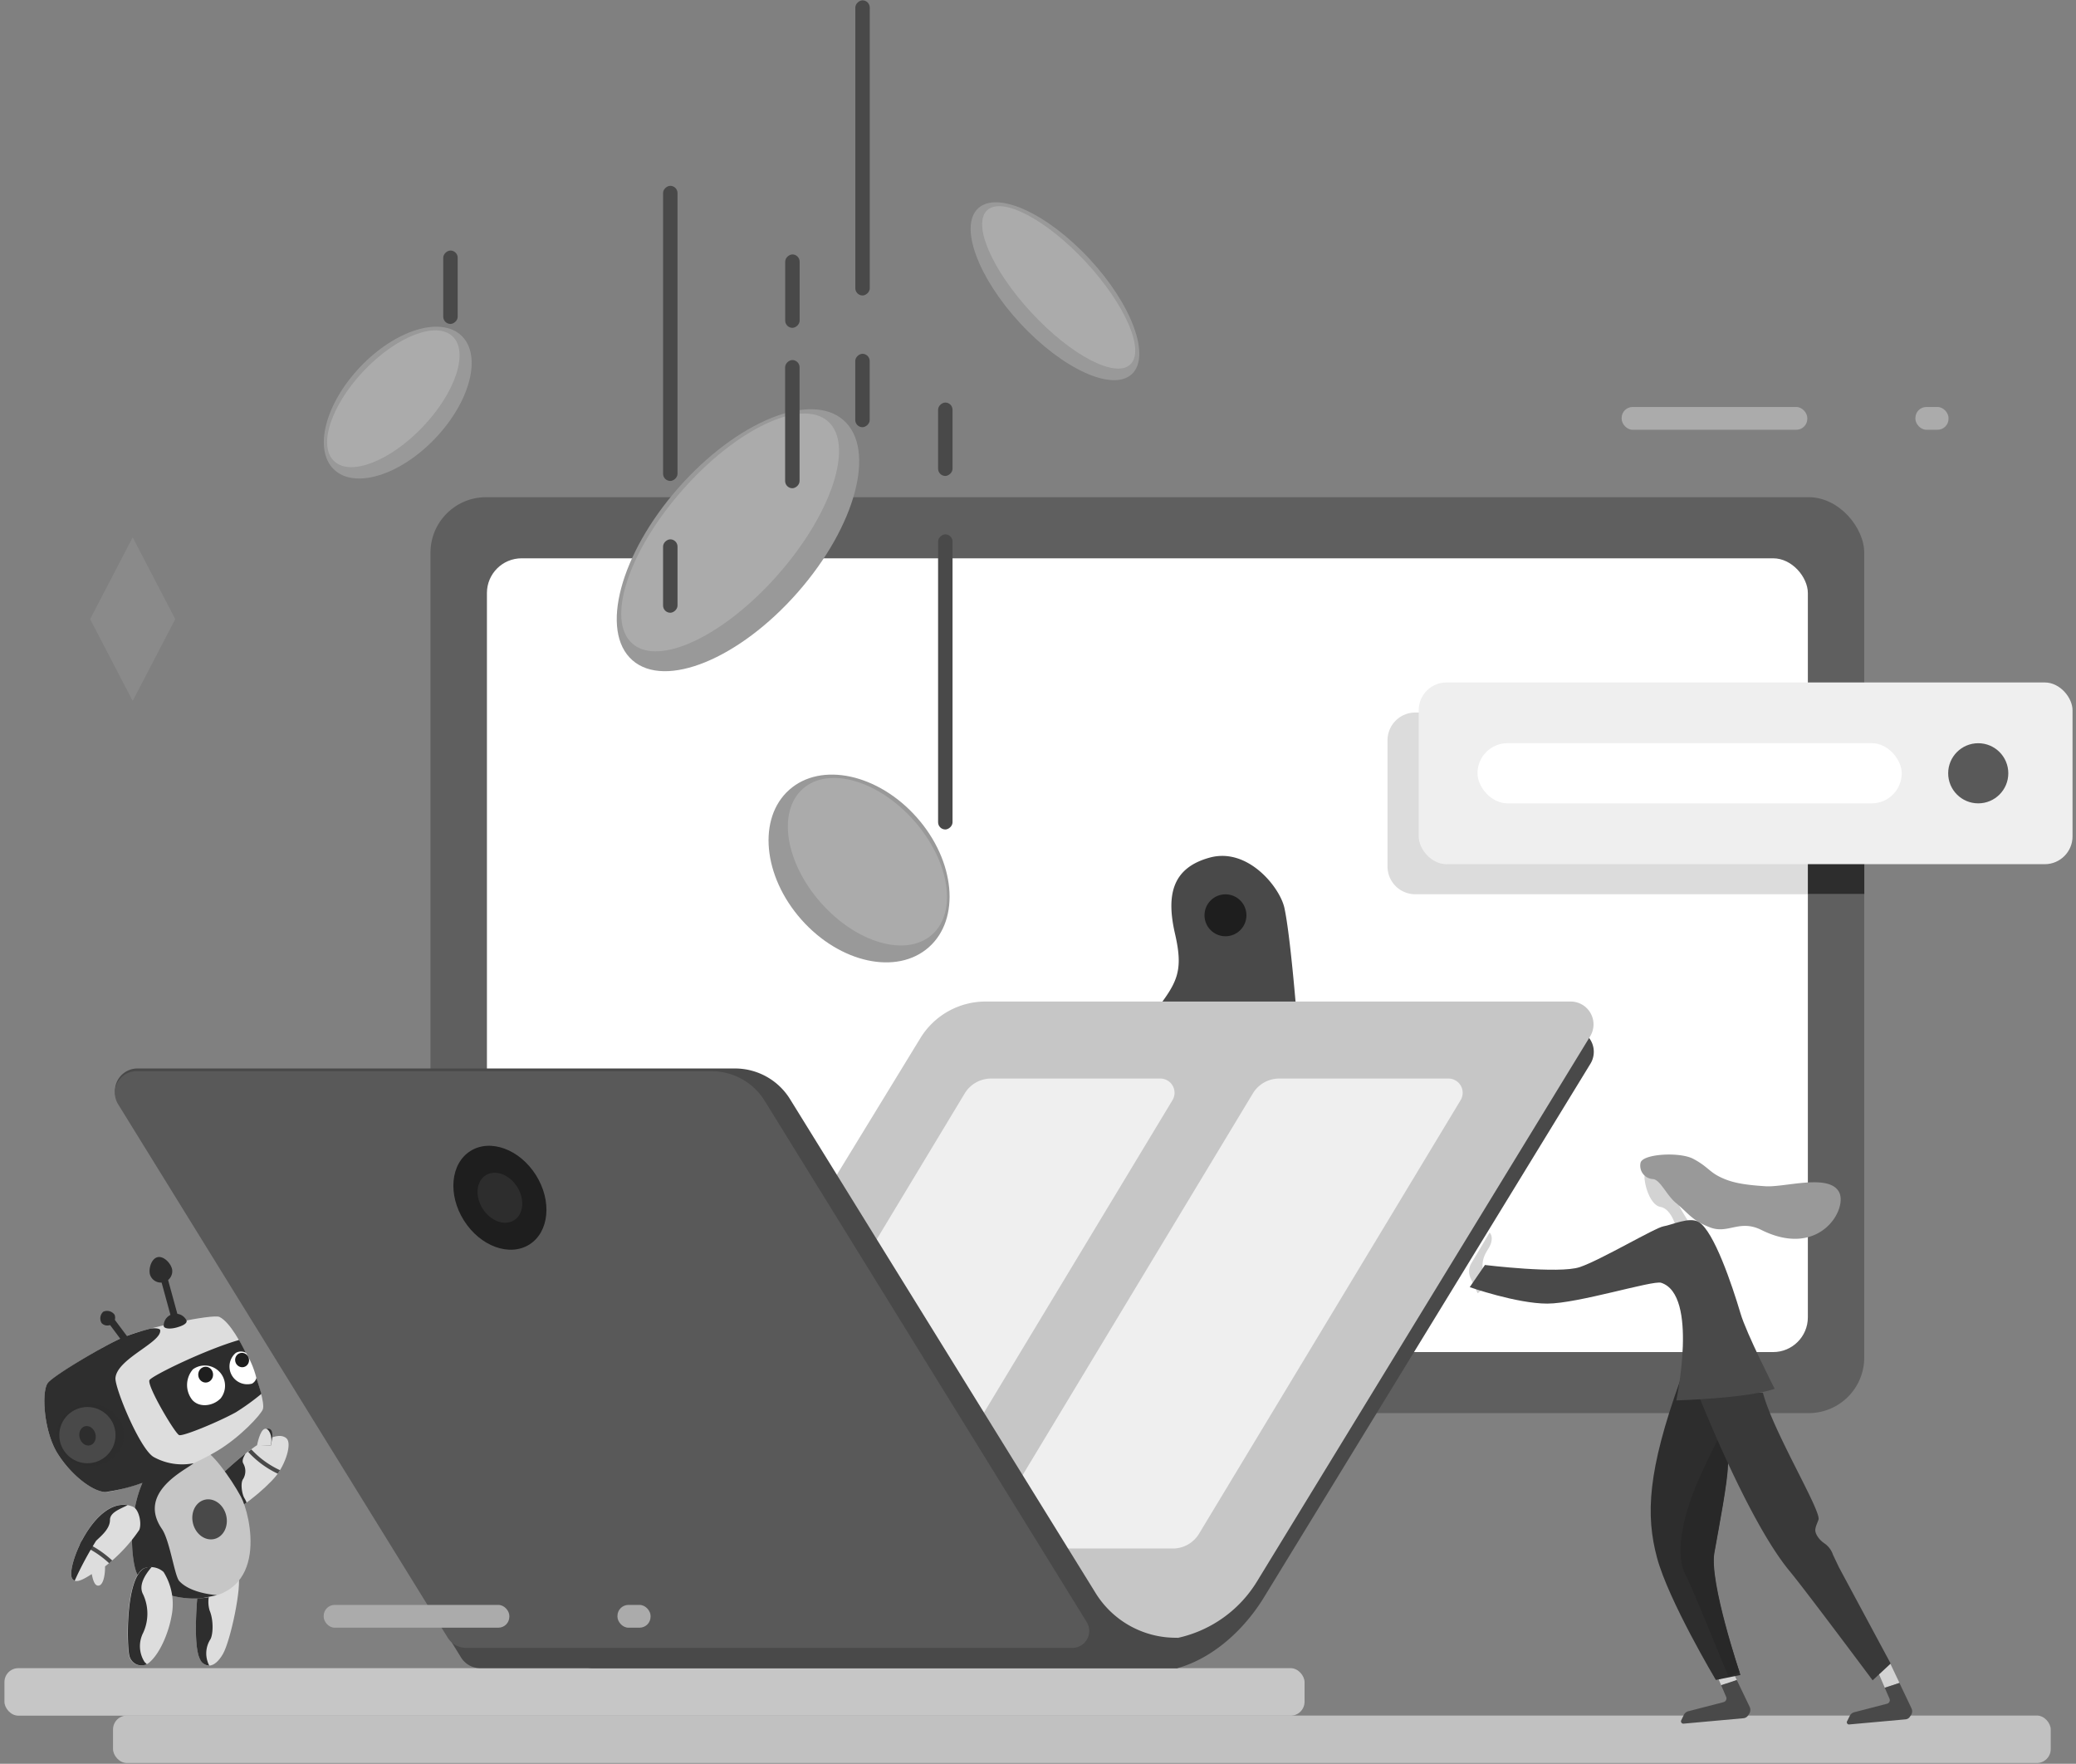 <?xml version="1.0" encoding="UTF-8" standalone="no"?>
<svg
   xmlns:dc="http://purl.org/dc/elements/1.1/"
   xmlns:cc="http://creativecommons.org/ns#"
   xmlns:rdf="http://www.w3.org/1999/02/22-rdf-syntax-ns#"
   xmlns:svg="http://www.w3.org/2000/svg"
   xmlns="http://www.w3.org/2000/svg"
   xmlns:sodipodi="http://sodipodi.sourceforge.net/DTD/sodipodi-0.dtd"
   xmlns:inkscape="http://www.inkscape.org/namespaces/inkscape"
   width="299"
   height="254"
   viewBox="0 0 299 254"
   version="1.1"
   id="svg156"
   sodipodi:docname="benefits-6.1.svg"
   inkscape:version="0.92.5 (2060ec1f9f, 2020-04-08)">
  <rect x="0" y="0" width="299" height="254" fill="#808080" stroke="none"/>
  <defs
     id="defs160" />
  <sodipodi:namedview
     pagecolor="#ffffff"
     bordercolor="#666666"
     borderopacity="1"
     objecttolerance="10"
     gridtolerance="10"
     guidetolerance="10"
     inkscape:pageopacity="0"
     inkscape:pageshadow="2"
     inkscape:window-width="640"
     inkscape:window-height="480"
     id="namedview158"
     showgrid="false"
     inkscape:zoom="0.92913386"
     inkscape:cx="149.5"
     inkscape:cy="127"
     inkscape:window-x="0"
     inkscape:window-y="0"
     inkscape:window-maximized="0"
     inkscape:current-layer="svg156" />
  <g
     fill="none"
     fill-rule="evenodd"
     id="g154">
    <rect
       id="rect2"
       rx="2"
       fill="#c1c1c1"
       y="247.05"
       x="16.28"
       height="6.84"
       width="279.08" />
    <path
       id="path4"
       d="M270.34 240.44l1.85-1 1.38 2.9c-.67.24-1.4.46-2.11.7l-1.12-2.6z"
       fill="#d3d3d3" />
    <path
       id="path6"
       d="M266.06 247.82l.35-.71a1 1 0 0 1 .64-.53l4.74-1.23a.53.53 0 0 0 .35-.72l-.68-1.57c.71-.24 1.44-.46 2.11-.7l1.73 3.64a1 1 0 0 1-.07 1l-.15.22a.84.84 0 0 1-.64.38l-8.06.73a.32.32 0 0 1-.32-.51z"
       fill="#494949" />
    <path
       id="path8"
       d="M246.69 239.88l2-1 1.47 3.09c-.72.26-1.49.49-2.25.75l-1.22-2.84z"
       fill="#d3d3d3" />
    <path
       id="path10"
       d="M242.13 247.76l.37-.76a1 1 0 0 1 .68-.57l5.06-1.31a.56.56 0 0 0 .37-.76l-.72-1.68c.76-.26 1.53-.49 2.25-.75l1.86 3.87c.148.324.121.7-.07 1l-.16.24a.89.89 0 0 1-.68.4l-8.6.78a.34.34 0 0 1-.36-.46z"
       fill="#494949" />
    <rect
       id="rect12"
       transform="rotate(180 246.93 60.25)"
       rx="1.58"
       fill="#ababab"
       y="58.61"
       x="233.56"
       height="3.28"
       width="26.74" />
    <rect
       id="rect14"
       transform="rotate(180 278.255 60.25)"
       rx="1.58"
       fill="#ababab"
       y="58.61"
       x="275.87"
       height="3.28"
       width="4.77" />
    <rect
       id="rect16"
       rx="8"
       fill="#5f5f5f"
       y="71.6"
       x="62"
       height="131.9"
       width="206.5" />
    <rect
       id="rect18"
       rx="5"
       fill="#ffffff"
       y="80.4"
       x="70.13"
       height="114.31"
       width="190.25" />
    <path
       id="path20"
       d="M242 198.76c-4.69 13.06-5 19.41-3.34 25.58 1.66 6.17 8.47 17.59 8.47 17.59l3.55-.72s-4.51-13.37-3.76-17.58c.75-4.21 1.91-10.2 1.95-12.59.04-2.39 3.3-5.64 3.3-5.64L242 198.76z"
       fill="#2d2d2d" />
    <path
       id="path22"
       d="M243.83 177.13c-.39-1-2.14-3.35-2.14-4 0-.65-.93-4.36-1.95-4.64-1.02-.28-3.07-.47-2.88 1.3.19 1.77 1.09 3.77 2.23 4 1.81.27 2.42 3.39 2.42 3.39l2.32-.05z"
       fill="#d3d3d3" />
    <path
       id="path24"
       d="M238 169.79a1.93 1.93 0 0 1-1.72-2.32c.24-1.31 5.62-1.62 7.57-.6 1.95 1.02 2.31 1.82 3.73 2.55 1.7.87 3.45 1.2 6.7 1.41 2.82.18 9.15-1.86 10.59.83 1.3 2.44-2.79 9.63-11.17 5.47-3.18-1.59-4.8.64-7.42-.38s-3-1.94-4.89-3.51c-1.39-1.13-2.3-3.45-3.39-3.45z"
       fill="#999999" />
    <path
       id="path26"
       d="M242.75 226.77c-1.43-2.76-.64-7.94 1.94-13.79 1.9-4.32 3.36-6.49 4.26-9.66l3.18 2.08s-3.26 3.24-3.3 5.64c-.04 2.4-1.2 8.38-1.95 12.59-.75 4.21 3.64 17.14 3.64 17.14l-1.53.72c-.99-2.15-4.94-12.22-6.24-14.72z"
       fill="#282828" />
    <path
       id="path28"
       d="M253.91 200.56c1.41 5.51 8.47 17.08 8 18.3-.47 1.22-.69 1.53-.1 2.45.25.365.565.68.93.93a3.23 3.23 0 0 1 1.26 1.66l.86 1.81 7.45 13.86-2.6 2.41s-9.77-13.1-11.94-15.71c-6.08-7.31-13.28-25.73-13.28-25.73l9.42.02z"
       fill="#393939" />
    <path
       id="path30"
       d="M32.63 217.73c1.27.32 5.67-3.39 7.09-5.14 1.42-1.75 2.34-4.69 1.56-5.44-2.41-2.29-11.09 6.9-11.09 6.9l2.44 3.68z"
       fill="#dddddd" />
    <path
       id="path32"
       style="mix-blend-mode:overlay;opacity:1"
       opacity=".49"
       d="M39 208.19c.34-1.47.36-2.45-.42-2.45-.55 0-1.43 2.34-1.43 2.34l1.85.11z"
       fill="#2e2e2e" />
    <path
       id="path34"
       d="M39 208.19c.34-1.47-.33-2.58-.86-2.43-.73.2-1.12 2.39-1.12 2.39l1.98.04z"
       fill="#dddddd" />
    <path
       id="path36"
       d="M40 212.22c.12-.16.23-.327.33-.5a13.1 13.1 0 0 1-4.13-3l-.47.35a13.71 13.71 0 0 0 4.27 3.15z"
       fill="#494949" />
    <path
       id="path38"
       style="mix-blend-mode:overlay;opacity:1"
       opacity=".49"
       d="M35.21 215.76c-.37-.59-.62-2.24-.18-2.79a2.19 2.19 0 0 0 0-2.23c-.2-.39 0-.85.35-1.44a53.73 53.73 0 0 0-5.19 4.75l2.44 3.68c.55.14 1.67-.47 2.89-1.35a4.41 4.41 0 0 0-.31-.62z"
       fill="#2e2e2e" />
    <rect
       id="rect40"
       rx="2"
       fill="#c6c6c6"
       y="240.23"
       x=".64"
       height="6.84"
       width="187.25" />
    <path
       id="path42"
       d="M34.31 226.74c.57 1.61-1.1 9.56-2.21 11.46-1.28 2.2-2.62 1.94-3.26.81-1.17-2.05-.34-9.89-.34-9.89l5.81-2.38z"
       fill="#dddddd" />
    <path
       id="path44"
       style="mix-blend-mode:overlay;opacity:1"
       opacity=".49"
       d="M28.5 229.12s-.83 7.84.34 9.89c.238.506.74.835 1.3.85a3.78 3.78 0 0 1 .1-3.69c.45-.59.57-2.79-.05-4.25a4.34 4.34 0 0 1 .63-3.75l-2.32.95z"
       fill="#2e2e2e" />
    <path
       id="path46"
       d="M21.66 211.44c-3.59 5.27-2.81 13.78-1.82 15.4 1.33 2.19 5.24 3.37 8.07 3.36 11.07-.05 8.14-12.17 6.8-14.64-1.49-2.77-4.45-6.86-5.72-6.86-1.27 0-7.33 2.74-7.33 2.74z"
       fill="#c6c6c6" />
    <ellipse
       id="ellipse48"
       transform="rotate(-13.95 30.184 218.8)"
       ry="2.91"
       rx="2.46"
       fill="#494949"
       cy="218.8"
       cx="30.184" />
    <path
       id="path50"
       d="M6.93 199.1c-1 1.17-.65 7 1.36 10.21 2.01 3.21 5.16 5.55 6.92 5.55 1.76 0 11-2.86 16-5.87 3.38-2 6.39-5.29 6.65-6.05.56-1.64-3.4-11.9-6.25-13.29-.95-.46-10.63 1.54-13.88 2.93-2.73 1.17-9.8 5.42-10.8 6.52z"
       fill="#dddddd" />
    <path
       id="path52"
       d="M37.64 200.73a34.49 34.49 0 0 0-3.21-7.76c-4.78 1.37-12.4 5.07-12.89 5.76-.49.69 3.69 7.76 4.27 7.94.58.18 5.52-1.84 8.16-3.29a33.78 33.78 0 0 0 3.67-2.65zM23.102 184.065l.964-.264 1.62 5.923-.964.264z"
       fill="#2d2d2d" />
    <path
       id="path54"
       d="M24.79 182.8a1.64 1.64 0 0 1-3.21.66c-.18-.87.26-2.24 1.14-2.42.88-.18 1.89.89 2.07 1.76zM26.87 190.18c.11.41-.57.76-1.47 1s-1.71.17-1.82-.19a1.73 1.73 0 0 1 3.29-.82v.01zM15.628 190.516l.801-.597 2.434 3.262-.802.598z"
       fill="#2d2d2d" />
    <path
       id="path56"
       d="M16.5 189.33a1.13 1.13 0 0 1-1.86 1.21 1.3 1.3 0 0 1 .23-1.64 1.33 1.33 0 0 1 1.63.43zM19.43 193.35c.18.24-.13.6-.6 1s-1 .47-1.15.26a1.07 1.07 0 0 1 1.75-1.22v-.04z"
       fill="#2d2d2d" />
    <ellipse
       id="ellipse58"
       ry="1.3"
       rx="1.98"
       fill="#2d2d2d"
       cy="218.88"
       cx="18.94" />
    <path
       id="path60"
       d="M31.7 201.45c-1 1-2.93 1.34-4 .16a3.45 3.45 0 0 1 .09-4.42 2.92 2.92 0 0 1 3.93 4.26h-.02z"
       fill="#ffffff" />
    <ellipse
       id="ellipse62"
       ry="1.14"
       rx="1.07"
       fill="#1e1e1e"
       cy="197.96"
       cx="29.62" />
    <path
       id="path64"
       d="M36.23 199.29a1.31 1.31 0 0 0 .7-.85 13.85 13.85 0 0 0-1.49-3.61 1.48 1.48 0 0 0-1.48 0 2.56 2.56 0 0 0 2.27 4.44v.02z"
       fill="#ffffff" />
    <ellipse
       id="ellipse66"
       transform="rotate(-15.3 34.867 195.856)"
       ry="1.04"
       rx="1"
       fill="#1e1e1e"
       cy="195.856"
       cx="34.867" />
    <path
       id="path68"
       style="mix-blend-mode:overlay;opacity:1"
       opacity=".49"
       d="M25.81 227.67c-.67-.75-1.35-5.83-2.49-7.49-3.65-5.32 3.56-8.55 4.56-9.46a8.48 8.48 0 0 1-5.73-.89c-2-1.12-5.65-10-5.52-11.4.25-2.78 6.68-5.11 6.44-6.87 0-.24-.72-.35-1.44-.22a37.85 37.85 0 0 0-3.88 1.24c-2.73 1.17-9.82 5.37-10.82 6.52-1 1.15-.65 7 1.36 10.21 2.01 3.21 5.16 5.55 6.92 5.55a26.36 26.36 0 0 0 5.3-1.31c-2.24 5.18-1.54 11.87-.67 13.29 1.33 2.19 5.24 3.37 8.07 3.36.47 0 .91 0 1.33-.08l2-.41s-3.79-.21-5.43-2.04z"
       fill="#2e2e2e" />
    <ellipse
       id="ellipse70"
       ry="4.45"
       rx="4.84"
       fill="#2d2d2d"
       cy="206.67"
       cx="13.01" />
    <circle
       id="circle72"
       fill="#494949"
       r="4.05"
       cy="206.67"
       cx="12.59" />
    <ellipse
       id="ellipse74"
       transform="rotate(-15.3 12.605 206.765)"
       ry="1.42"
       rx="1.17"
       fill="#2d2d2d"
       cy="206.765"
       cx="12.605" />
    <path
       id="path76"
       d="M19.18 217c-5.22-2.26-9.77 8.62-8.79 10.31.49.84 1.68.09 2.83-.63.17.93.46 1.83 1.08 1.64.62-.19.85-1.65.83-2.75a22.78 22.78 0 0 0 4.93-5.25c.39-.98-.06-2.95-.88-3.32z"
       fill="#dddddd" />
    <path
       id="path78"
       d="M15.72 225.12l.45-.39a15.06 15.06 0 0 0-4.4-2.84l-.26.52a14.17 14.17 0 0 1 4.21 2.71z"
       fill="#494949" />
    <path
       id="path80"
       d="M23.56 226.38a8.7 8.7 0 0 1 1.14 6.38c-.35 2-1.48 5.16-3.18 6.64a1.79 1.79 0 0 1-2.91-.9c-.35-1-.69-11.11 2.12-12.65a2.78 2.78 0 0 1 2.83.53z"
       fill="#dddddd" />
    <path
       id="path82"
       style="mix-blend-mode:overlay;opacity:1"
       opacity=".49"
       d="M20.83 239.35a4.21 4.21 0 0 1-.21-4.21 6.58 6.58 0 0 0 0-5.52c-.7-1.27.2-2.77 1.22-3.95a2.08 2.08 0 0 0-1.07.18c-2.81 1.54-2.47 11.65-2.12 12.65a1.8 1.8 0 0 0 2.49 1.17 3 3 0 0 0-.31-.32zM10.39 227.31a.71.71 0 0 0 .37.32 48.17 48.17 0 0 1 3.08-5.74c.66-.65 2-1.7 2-3 0-1.05 1.3-1.52 2.54-2.13-4.9-.85-8.91 8.96-7.99 10.55z"
       fill="#2e2e2e" />
    <ellipse
       id="ellipse84"
       transform="rotate(-48.66 106.287 77.796)"
       ry="11.42"
       rx="23.02"
       fill="#999999"
       cy="77.796"
       cx="106.287" />
    <ellipse
       id="ellipse86"
       transform="rotate(-48.66 105.16 76.675)"
       ry="9.19"
       rx="21.32"
       fill="#ababab"
       cy="76.675"
       cx="105.16" />
    <ellipse
       id="ellipse88"
       transform="rotate(-46.44 57.286 57.978)"
       ry="7.46"
       rx="13.31"
       fill="#999999"
       cy="57.978"
       cx="57.286" />
    <ellipse
       id="ellipse90"
       transform="rotate(-46.44 56.653 57.425)"
       ry="5.86"
       rx="12.39"
       fill="#ababab"
       cy="57.425"
       cx="56.653" />
    <ellipse
       id="ellipse92"
       transform="rotate(-42.83 151.944 41.94)"
       ry="16.28"
       rx="6.81"
       fill="#999999"
       cy="41.94"
       cx="151.944" />
    <ellipse
       id="ellipse94"
       transform="rotate(-42.83 152.479 41.386)"
       ry="15.15"
       rx="5.35"
       fill="#ababab"
       cy="41.386"
       cx="152.479" />
    <path
       id="path96"
       d="M19.11 100.94l-6.13-11.78 6.13-11.78 6.13 11.78z"
       fill="#8a8a8a" />
    <path
       id="path98"
       d="M163.82 240.23H85.38a3.29 3.29 0 0 1-2.81-5l52.29-85.47a3.29 3.29 0 0 1 2.81-1.58h88.59a3.29 3.29 0 0 1 2.81 5l-47 76.81c-2.85 4.68-7.35 8.8-12.48 10.24h-5.77zM166.24 145.8c3.25-4.23 4.27-5.8 3-11.3-1.27-5.5-.5-9.5 5-11s10.11 4.3 10.75 7.25c.85 3.88 1.75 15.25 1.75 15.25l-20.5-.2z"
       fill="#494949" />
    <path
       id="path100"
       d="M165.84 236.28H85.38a3.29 3.29 0 0 1-2.81-5l50-81.8a11 11 0 0 1 9.36-5.25h84.29a3.29 3.29 0 0 1 2.81 5l-48 78.53a17.82 17.82 0 0 1-15.19 8.52z"
       fill="#c6c6c6" />
    <path
       id="path102"
       d="M127.41 223h-20.16a4.43 4.43 0 0 1-3.79-6.72l35.48-58.81a4.43 4.43 0 0 1 3.79-2.15h24.39a2.05 2.05 0 0 1 1.75 3.11l-37.67 62.43a4.42 4.42 0 0 1-3.79 2.14zM168.91 223h-20.16a4.43 4.43 0 0 1-3.79-6.72l35.48-58.81a4.43 4.43 0 0 1 3.79-2.15h24.39a2.05 2.05 0 0 1 1.75 3.11l-37.67 62.43a4.42 4.42 0 0 1-3.79 2.14z"
       fill="#efefef" />
    <path
       id="path104"
       d="M157.79 229.4l-44-71.11a9.32 9.32 0 0 0-7.93-4.42H19.79a3.24 3.24 0 0 0-2.75 4.95l49.37 79.88a3.24 3.24 0 0 0 2.75 1.53H169.6v-4.38h-.25a13.58 13.58 0 0 1-11.56-6.45z"
       fill="#494949" />
    <path
       id="path106"
       d="M110.13 158.52a9 9 0 0 0-7.63-4.26H19.67A3.12 3.12 0 0 0 17 159l47.48 76.83a3.13 3.13 0 0 0 2.66 1.48h87.29a2.44 2.44 0 0 0 2.08-3.73l-46.38-75.06z"
       fill="#595959" />
    <circle
       id="circle108"
       fill="#1e1e1e"
       r="3.02"
       cy="131.81"
       cx="176.5" />
    <ellipse
       id="ellipse110"
       transform="rotate(-32.28 72 172.486)"
       ry="7.96"
       rx="6.13"
       fill="#1e1e1e"
       cy="172.486"
       cx="72" />
    <ellipse
       id="ellipse112"
       transform="rotate(-32.28 72 172.486)"
       ry="3.83"
       rx="2.94"
       fill="#2d2d2d"
       cy="172.486"
       cx="72" />
    <path
       id="path114"
       d="M214.19 185.2c-1.56-4 .05-4.74.52-6.08.4-1.14-.17-1.62-.17-1.62l-2.62 4.4a2.32 2.32 0 0 0-.1 2.2l1 2.14 1.37-1.04z"
       fill="#d3d3d3" />
    <path
       id="path116"
       d="M255.6 200c-4 1.39-14.17 1.67-14.17 1.67s3.24-15.19-2.18-16.94c-1.19-.39-12 3-16.4 3-4.4 0-11.17-2.37-11.17-2.37l2.19-3.19s10.66 1.3 13.64.31c2.98-.99 10.88-5.69 12.08-5.88 1.2-.19 3.77-1.43 5.09-.61 2.17 1.33 4.77 9 6 13.15.83 2.86 4.92 10.86 4.92 10.86z"
       fill="#494949" />
    <ellipse
       id="ellipse118"
       transform="rotate(-41.54 123.729 125.07)"
       ry="15.15"
       rx="11.1"
       fill="#999999"
       cy="125.07"
       cx="123.729" />
    <ellipse
       id="ellipse120"
       transform="rotate(-41.54 124.934 124.094)"
       ry="14.03"
       rx="8.94"
       fill="#ababab"
       cy="124.094"
       cx="124.934" />
    <path
       id="path122"
       d="M268.5 102.61h-64.66a4 4 0 0 0-4 4v18.17a4 4 0 0 0 4 4h64.66v-26.17z"
       fill="#dcdcdc" />
    <rect
       id="rect124"
       rx="4"
       fill="#efefef"
       y="98.28"
       x="204.33"
       height="26.17"
       width="94.17" />
    <circle
       id="circle126"
       fill="#595959"
       r="4.33"
       cy="111.36"
       cx="284.92" />
    <rect
       id="rect128"
       transform="rotate(180 243.35 111.355)"
       rx="4.33"
       fill="#ffffff"
       y="107.02"
       x="212.8"
       height="8.67"
       width="61.1" />
    <path
       id="path130"
       d="M260.38 124.45h8.13v4.33h-8.13z"
       fill="#2d2d2d" />
    <rect
       id="rect132"
       transform="rotate(90 64.88 41.365)"
       rx="1.04"
       fill="#494949"
       y="40.325"
       x="59.595"
       height="2.08"
       width="10.57" />
    <rect
       id="rect134"
       transform="rotate(-90 136.15 98.2)"
       rx="1.04"
       fill="#494949"
       y="97.16"
       x="114.9"
       height="2.08"
       width="42.5" />
    <rect
       id="rect136"
       transform="rotate(-90 136.15 63.255)"
       rx="1.04"
       fill="#494949"
       y="62.215"
       x="130.865"
       height="2.08"
       width="10.57" />
    <rect
       id="rect138"
       transform="rotate(90 96.54 48.01)"
       rx="1.04"
       fill="#494949"
       y="46.97"
       x="75.29"
       height="2.08"
       width="42.5" />
    <rect
       id="rect140"
       transform="rotate(90 96.54 82.955)"
       rx="1.04"
       fill="#494949"
       y="81.915"
       x="91.255"
       height="2.08"
       width="10.57" />
    <rect
       id="rect142"
       transform="rotate(90 124.23 21.3)"
       rx="1.04"
       fill="#494949"
       y="20.26"
       x="102.98"
       height="2.08"
       width="42.5" />
    <rect
       id="rect144"
       transform="rotate(90 124.22 56.235)"
       rx="1.04"
       fill="#494949"
       y="55.195"
       x="118.935"
       height="2.08"
       width="10.57" />
    <rect
       id="rect146"
       transform="rotate(-90 114.13 41.925)"
       rx="1.04"
       fill="#494949"
       y="40.885"
       x="108.845"
       height="2.08"
       width="10.57" />
    <rect
       id="rect148"
       transform="rotate(-90 114.12 61.08)"
       rx="1.04"
       fill="#494949"
       y="60.04"
       x="104.89"
       height="2.08"
       width="18.46" />
    <rect
       id="rect150"
       transform="rotate(180 59.99 232.76)"
       rx="1.58"
       fill="#ababab"
       y="231.12"
       x="46.62"
       height="3.28"
       width="26.74" />
    <rect
       id="rect152"
       transform="rotate(180 91.315 232.76)"
       rx="1.58"
       fill="#ababab"
       y="231.12"
       x="88.93"
       height="3.28"
       width="4.77" />
  </g>
</svg>
